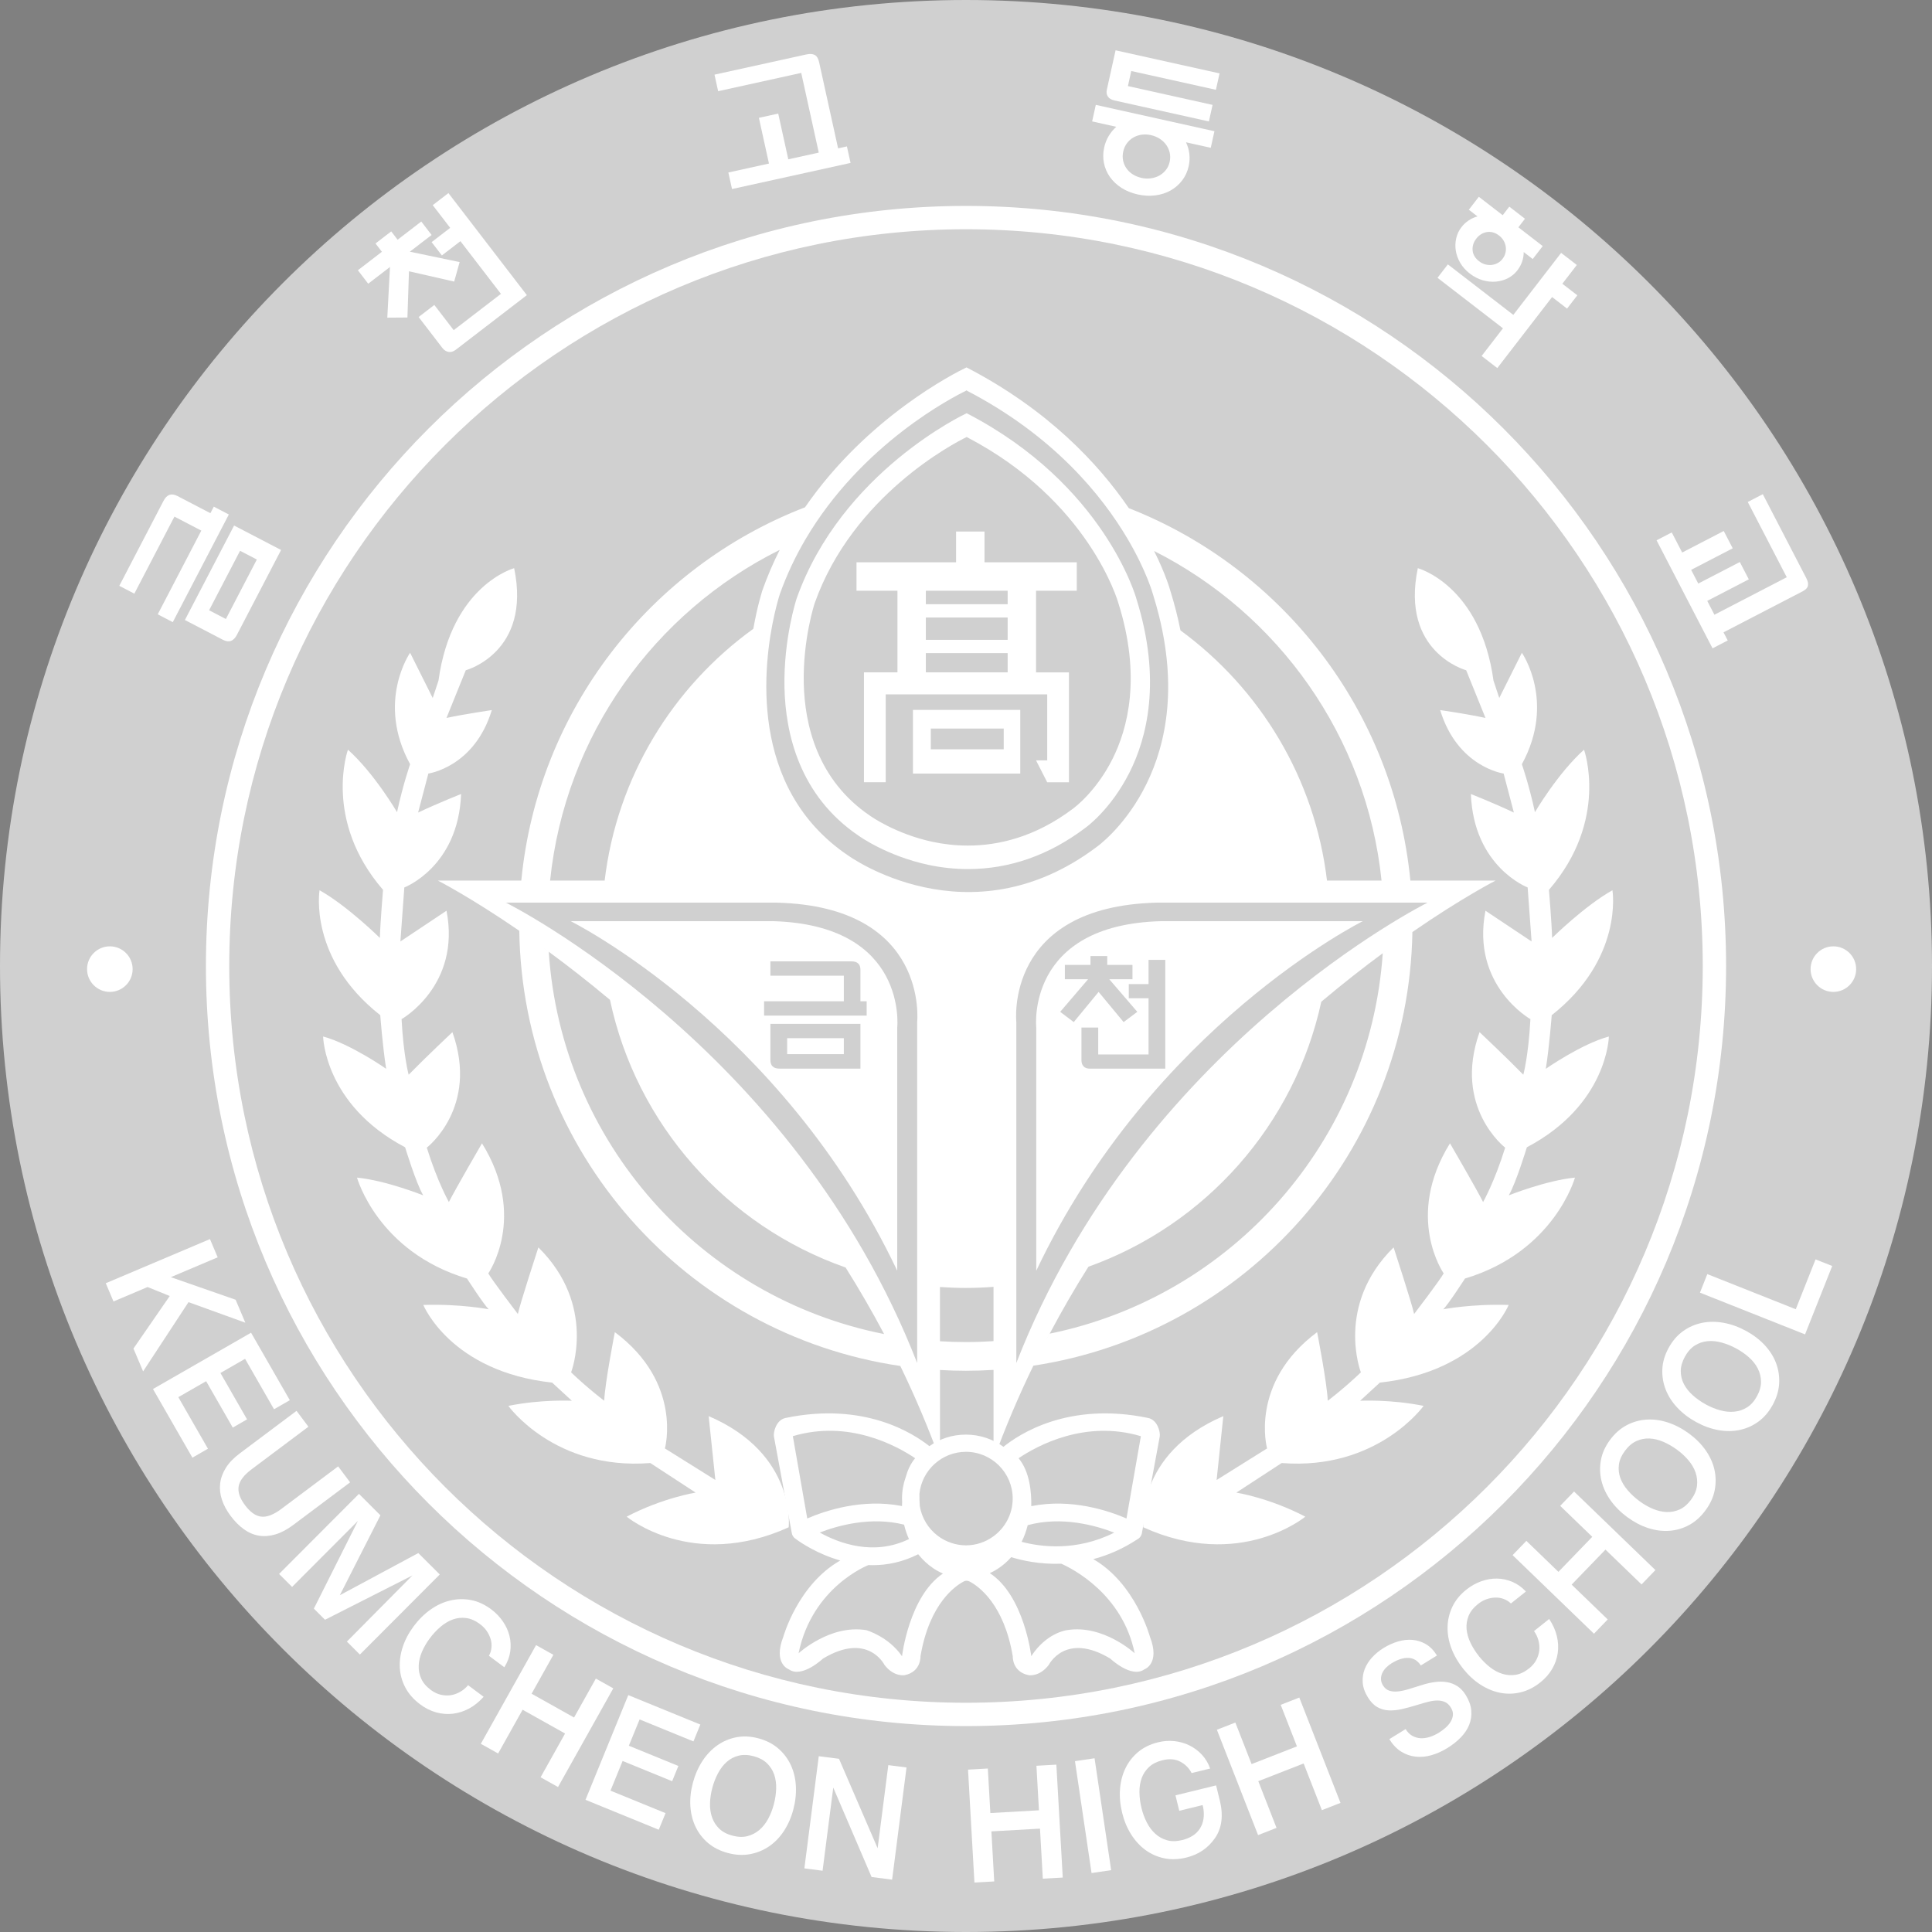 <svg width="450" height="450" viewBox="0 0 450 450" fill="none" xmlns="http://www.w3.org/2000/svg">
<rect x="0" y="0" width="450" height="450" fill="#808080" stroke="none"/>
<g clip-path="url(#clip0_1_2)">
<path d="M225 450C349.264 450 450 349.264 450 225C450 100.736 349.264 0 225 0C100.736 0 0 100.736 0 225C0 349.264 100.736 450 225 450Z" fill="#D0D0D0"/>
<path d="M48.904 288.603L50.702 292.854L39.79 297.475L54.881 302.736L57.143 308.084L43.907 303.292L33.334 319.419L31.083 314.107L39.538 301.865L34.375 299.773L26.436 303.138L24.638 298.887L48.894 288.614L48.904 288.603Z" fill="white"/>
<path d="M58.477 310.413L67.504 326.132L63.825 328.244L57.081 316.497L51.341 319.795L57.544 330.599L54.216 332.51L48.013 321.706L41.537 325.426L48.435 337.436L44.813 339.517L35.632 323.53L58.477 310.413Z" fill="white"/>
<path d="M68.318 355.18C66.87 356.267 65.479 357.004 64.144 357.395C62.81 357.787 61.532 357.879 60.306 357.684C59.08 357.483 57.921 356.988 56.818 356.2C55.721 355.411 54.685 354.376 53.722 353.088C52.799 351.857 52.124 350.61 51.702 349.342C51.274 348.075 51.135 346.818 51.274 345.571C51.413 344.324 51.851 343.103 52.588 341.918C53.325 340.728 54.407 339.6 55.839 338.528L69.07 328.615L71.837 332.309L58.606 342.222C56.813 343.567 55.808 344.891 55.587 346.205C55.365 347.513 55.86 348.976 57.071 350.589C58.307 352.238 59.58 353.129 60.893 353.258C62.207 353.392 63.753 352.789 65.53 351.46L78.761 341.547L81.548 345.267L68.318 355.18V355.18Z" fill="white"/>
<path d="M83.609 347.956L88.607 352.944L79.153 371.558L97.433 361.738L102.43 366.726L83.826 385.376L80.796 382.357L96.067 366.947L75.701 377.272L73.104 374.681L83.352 354.263L68.034 369.621L65.005 366.602L83.609 347.951V347.956Z" fill="white"/>
<path d="M113.878 385.67C114.213 385.072 114.409 384.434 114.471 383.764C114.533 383.089 114.471 382.429 114.28 381.78C114.089 381.131 113.785 380.503 113.373 379.9C112.961 379.297 112.436 378.761 111.802 378.287C110.73 377.488 109.664 377.02 108.597 376.875C107.531 376.731 106.5 376.839 105.501 377.195C104.501 377.55 103.543 378.122 102.621 378.9C101.699 379.683 100.854 380.59 100.086 381.626C99.354 382.605 98.757 383.635 98.293 384.712C97.829 385.789 97.572 386.86 97.525 387.927C97.479 388.993 97.669 390.013 98.108 390.982C98.54 391.956 99.293 392.837 100.364 393.635C101.091 394.176 101.853 394.542 102.657 394.733C103.461 394.923 104.244 394.959 105.011 394.836C105.779 394.717 106.505 394.455 107.201 394.053C107.897 393.651 108.505 393.141 109.025 392.512L112.647 395.212C111.606 396.381 110.473 397.299 109.252 397.953C108.031 398.607 106.768 399.009 105.475 399.158C104.177 399.308 102.884 399.205 101.585 398.844C100.287 398.484 99.05 397.865 97.871 396.984C96.366 395.861 95.222 394.573 94.444 393.12C93.666 391.667 93.228 390.132 93.13 388.519C93.033 386.907 93.259 385.268 93.805 383.604C94.352 381.94 95.197 380.343 96.33 378.818C97.505 377.241 98.824 375.933 100.282 374.902C101.74 373.872 103.265 373.166 104.862 372.79C106.454 372.414 108.061 372.372 109.684 372.682C111.307 372.986 112.868 373.702 114.378 374.82C115.465 375.634 116.382 376.571 117.119 377.643C117.856 378.715 118.376 379.848 118.67 381.044C118.963 382.239 119.02 383.46 118.84 384.707C118.659 385.954 118.201 387.164 117.464 388.339L113.873 385.66L113.878 385.67Z" fill="white"/>
<path d="M124.863 383.182L128.892 385.438L123.817 394.501L133.709 400.04L138.784 390.977L142.844 393.249L129.974 416.233L125.914 413.961L131.617 403.77L121.725 398.231L116.022 408.422L111.993 406.165L124.863 383.176V383.182Z" fill="white"/>
<path d="M146.342 394.826L163.123 401.683L161.515 405.609L148.975 400.488L146.471 406.614L158.006 411.328L156.554 414.878L145.018 410.163L142.194 417.078L155.018 422.317L153.436 426.182L136.373 419.211L146.337 394.826H146.342Z" fill="white"/>
<path d="M161.376 415.28C161.886 413.378 162.628 411.678 163.602 410.184C164.575 408.69 165.735 407.469 167.074 406.526C168.414 405.583 169.898 404.955 171.515 404.64C173.133 404.326 174.849 404.409 176.668 404.898C178.481 405.382 180.017 406.171 181.274 407.258C182.531 408.345 183.505 409.628 184.195 411.117C184.885 412.6 185.282 414.239 185.375 416.022C185.473 417.804 185.267 419.649 184.757 421.55C184.267 423.384 183.535 425.038 182.572 426.501C181.609 427.964 180.454 429.149 179.125 430.056C177.791 430.963 176.312 431.571 174.684 431.87C173.056 432.174 171.335 432.081 169.522 431.597C167.708 431.112 166.173 430.334 164.926 429.278C163.674 428.217 162.7 426.954 162.005 425.491C161.309 424.028 160.907 422.42 160.799 420.669C160.696 418.917 160.887 417.124 161.376 415.29V415.28ZM165.9 416.49C165.585 417.67 165.41 418.85 165.374 420.025C165.343 421.199 165.498 422.292 165.848 423.296C166.198 424.306 166.755 425.182 167.517 425.924C168.28 426.666 169.305 427.212 170.593 427.557C171.881 427.902 173.051 427.938 174.097 427.671C175.143 427.397 176.065 426.918 176.869 426.233C177.672 425.548 178.352 424.687 178.914 423.652C179.47 422.616 179.908 421.509 180.223 420.329C180.557 419.082 180.743 417.856 180.784 416.65C180.825 415.444 180.671 414.337 180.32 413.327C179.97 412.317 179.409 411.441 178.636 410.694C177.863 409.947 176.832 409.401 175.544 409.056C174.256 408.711 173.087 408.669 172.046 408.927C171.005 409.185 170.083 409.669 169.29 410.364C168.491 411.065 167.811 411.951 167.244 413.013C166.678 414.079 166.229 415.233 165.894 416.48L165.9 416.49Z" fill="white"/>
<path d="M190.707 409.056L195.421 409.659L204.417 430.494L206.906 411.132L211.146 411.678L207.792 437.805L203.011 437.192L194.082 416.367L191.593 435.729L187.353 435.182L190.707 409.056V409.056Z" fill="white"/>
<path d="M225.474 412.183L230.085 411.92L230.673 422.292L241.992 421.653L241.404 411.282L246.047 411.019L247.536 437.321L242.893 437.583L242.234 425.924L230.915 426.563L231.574 438.222L226.963 438.485L225.474 412.183V412.183Z" fill="white"/>
<path d="M250.38 410.21L254.944 409.535L258.808 435.595L254.244 436.27L250.38 410.21Z" fill="white"/>
<path d="M284.106 419.293C284.976 422.853 284.61 425.8 282.998 428.124C281.39 430.453 279.165 431.962 276.331 432.658C274.507 433.106 272.791 433.163 271.184 432.833C269.576 432.503 268.124 431.864 266.815 430.911C265.511 429.963 264.393 428.742 263.456 427.258C262.523 425.775 261.828 424.11 261.374 422.261C260.905 420.349 260.741 418.5 260.874 416.722C261.008 414.94 261.431 413.317 262.147 411.848C262.858 410.38 263.847 409.118 265.115 408.061C266.382 407.005 267.928 406.253 269.752 405.81C271.024 405.496 272.292 405.408 273.549 405.542C274.806 405.676 275.975 406.016 277.063 406.552C278.15 407.088 279.113 407.809 279.948 408.711C280.788 409.612 281.426 410.684 281.87 411.926L277.552 412.982C276.939 411.802 276.053 410.916 274.888 410.313C273.729 409.71 272.353 409.602 270.772 409.993C269.473 410.313 268.433 410.833 267.644 411.565C266.856 412.297 266.279 413.157 265.918 414.156C265.558 415.156 265.383 416.259 265.398 417.464C265.414 418.67 265.573 419.901 265.882 421.153C266.171 422.338 266.588 423.456 267.124 424.502C267.66 425.548 268.325 426.429 269.118 427.14C269.911 427.856 270.818 428.356 271.843 428.639C272.869 428.923 274.028 428.907 275.326 428.593C277.258 428.119 278.649 427.222 279.489 425.898C280.329 424.574 280.587 422.951 280.257 421.029L280.113 420.437L274.672 421.766L273.791 418.17L283.255 415.851L284.095 419.283L284.106 419.293Z" fill="white"/>
<path d="M283.436 402.894L287.738 401.214L291.52 410.89L302.081 406.763L298.3 397.087L302.633 395.392L312.226 419.927L307.893 421.622L303.643 410.746L293.081 414.873L297.331 425.749L293.029 427.428L283.436 402.894Z" fill="white"/>
<path d="M327.389 402.734C327.816 403.43 328.327 403.945 328.919 404.285C329.512 404.625 330.15 404.816 330.831 404.862C331.511 404.908 332.216 404.816 332.953 404.589C333.69 404.362 334.416 404.027 335.127 403.589C335.627 403.28 336.127 402.914 336.622 402.487C337.116 402.064 337.523 401.601 337.843 401.101C338.157 400.601 338.348 400.065 338.409 399.499C338.471 398.932 338.311 398.334 337.93 397.721C337.564 397.123 337.121 396.701 336.616 396.459C336.106 396.217 335.524 396.088 334.87 396.083C334.215 396.078 333.484 396.17 332.68 396.376C331.876 396.582 330.995 396.83 330.032 397.129C328.806 397.51 327.646 397.829 326.549 398.077C325.452 398.329 324.426 398.427 323.468 398.381C322.51 398.334 321.618 398.077 320.799 397.613C319.98 397.149 319.254 396.392 318.61 395.351C317.883 394.176 317.486 393.027 317.404 391.904C317.327 390.781 317.481 389.73 317.873 388.746C318.264 387.762 318.841 386.855 319.604 386.026C320.366 385.196 321.242 384.48 322.226 383.872C323.344 383.182 324.483 382.672 325.642 382.326C326.802 381.986 327.93 381.863 329.022 381.961C330.119 382.058 331.155 382.393 332.139 382.97C333.118 383.547 333.973 384.428 334.695 385.603L330.939 387.916C330.186 386.783 329.223 386.196 328.038 386.154C326.858 386.113 325.539 386.536 324.097 387.427C323.612 387.726 323.185 388.071 322.803 388.463C322.422 388.859 322.134 389.282 321.933 389.735C321.737 390.189 321.644 390.657 321.66 391.137C321.675 391.616 321.83 392.09 322.113 392.553C322.505 393.187 323.004 393.604 323.617 393.8C324.231 393.996 324.921 394.048 325.689 393.96C326.456 393.872 327.306 393.682 328.229 393.393C329.151 393.105 330.13 392.801 331.16 392.486C332.175 392.152 333.18 391.92 334.174 391.786C335.169 391.652 336.106 391.657 336.998 391.801C337.884 391.945 338.703 392.26 339.45 392.744C340.197 393.228 340.846 393.908 341.392 394.795C342.15 396.026 342.583 397.226 342.686 398.386C342.789 399.545 342.634 400.653 342.217 401.704C341.805 402.755 341.15 403.744 340.269 404.656C339.383 405.573 338.327 406.413 337.096 407.17C335.9 407.907 334.674 408.453 333.422 408.814C332.17 409.174 330.944 409.288 329.749 409.164C328.553 409.035 327.43 408.644 326.374 407.994C325.323 407.34 324.395 406.366 323.602 405.078L327.389 402.744V402.734Z" fill="white"/>
<path d="M351.923 373.485C351.429 373.011 350.867 372.656 350.228 372.424C349.595 372.192 348.94 372.084 348.26 372.104C347.58 372.125 346.9 372.259 346.21 372.501C345.524 372.749 344.87 373.114 344.252 373.609C343.206 374.444 342.48 375.355 342.073 376.35C341.666 377.344 341.506 378.37 341.593 379.426C341.686 380.482 341.99 381.554 342.51 382.646C343.031 383.733 343.696 384.784 344.499 385.794C345.262 386.747 346.107 387.587 347.029 388.313C347.956 389.04 348.925 389.555 349.945 389.874C350.965 390.189 352.001 390.261 353.047 390.091C354.098 389.921 355.144 389.416 356.184 388.581C356.89 388.014 357.441 387.37 357.828 386.639C358.214 385.907 358.451 385.16 358.529 384.387C358.606 383.614 358.539 382.842 358.328 382.069C358.116 381.296 357.776 380.58 357.302 379.91L360.832 377.092C361.702 378.395 362.295 379.725 362.619 381.074C362.944 382.424 363.011 383.743 362.825 385.036C362.64 386.33 362.207 387.556 361.532 388.72C360.852 389.885 359.94 390.925 358.791 391.842C357.323 393.017 355.788 393.79 354.18 394.176C352.578 394.563 350.981 394.594 349.399 394.279C347.817 393.965 346.287 393.331 344.819 392.378C343.345 391.425 342.021 390.204 340.831 388.72C339.605 387.18 338.677 385.577 338.049 383.903C337.425 382.228 337.132 380.575 337.168 378.936C337.204 377.298 337.58 375.732 338.286 374.243C338.992 372.754 340.079 371.419 341.547 370.25C342.608 369.405 343.752 368.761 344.978 368.318C346.205 367.875 347.431 367.663 348.662 367.679C349.894 367.694 351.089 367.952 352.248 368.441C353.407 368.936 354.464 369.683 355.412 370.693L351.908 373.49L351.923 373.485Z" fill="white"/>
<path d="M352.315 362.223L355.52 358.899L362.99 366.113L370.868 357.957L363.397 350.744L366.628 347.4L385.577 365.7L382.347 369.044L373.944 360.935L366.066 369.09L374.469 377.2L371.265 380.523L352.315 362.223Z" fill="white"/>
<path d="M379.081 353.418C377.494 352.248 376.185 350.939 375.149 349.486C374.114 348.034 373.403 346.509 373.016 344.917C372.63 343.325 372.584 341.717 372.882 340.094C373.181 338.471 373.887 336.905 375 335.39C376.113 333.881 377.406 332.737 378.874 331.964C380.343 331.191 381.894 330.753 383.532 330.65C385.165 330.547 386.835 330.779 388.53 331.341C390.225 331.902 391.863 332.768 393.45 333.932C394.98 335.06 396.248 336.343 397.262 337.776C398.272 339.208 398.958 340.712 399.318 342.284C399.679 343.855 399.699 345.452 399.39 347.08C399.076 348.703 398.365 350.275 397.247 351.784C396.134 353.299 394.851 354.443 393.409 355.216C391.966 355.994 390.436 356.437 388.818 356.555C387.2 356.669 385.557 356.457 383.893 355.916C382.223 355.375 380.626 354.541 379.096 353.412L379.081 353.418ZM381.863 349.646C382.847 350.373 383.877 350.965 384.959 351.424C386.041 351.882 387.113 352.135 388.179 352.176C389.246 352.217 390.261 352.021 391.234 351.578C392.203 351.14 393.084 350.383 393.878 349.311C394.671 348.235 395.129 347.163 395.258 346.091C395.387 345.02 395.279 343.984 394.934 342.984C394.588 341.985 394.037 341.037 393.28 340.14C392.523 339.244 391.652 338.435 390.668 337.709C389.627 336.941 388.555 336.323 387.448 335.838C386.34 335.359 385.253 335.097 384.186 335.055C383.12 335.014 382.1 335.215 381.121 335.663C380.147 336.111 379.261 336.869 378.467 337.946C377.674 339.022 377.21 340.089 377.071 341.155C376.932 342.222 377.045 343.252 377.406 344.247C377.767 345.246 378.339 346.199 379.127 347.116C379.915 348.034 380.827 348.873 381.863 349.641V349.646Z" fill="white"/>
<path d="M395.145 331.268C393.414 330.326 391.94 329.208 390.714 327.909C389.488 326.611 388.576 325.199 387.978 323.674C387.381 322.149 387.118 320.562 387.19 318.914C387.262 317.265 387.746 315.616 388.648 313.968C389.545 312.319 390.673 311.01 392.023 310.047C393.373 309.083 394.851 308.439 396.459 308.115C398.066 307.79 399.746 307.795 401.503 308.115C403.26 308.439 405.001 309.073 406.732 310.016C408.401 310.928 409.834 312.02 411.029 313.303C412.224 314.586 413.105 315.982 413.677 317.492C414.249 319.001 414.486 320.583 414.399 322.232C414.311 323.885 413.816 325.534 412.92 327.183C412.018 328.831 410.911 330.14 409.586 331.109C408.262 332.077 406.804 332.727 405.217 333.061C403.631 333.396 401.977 333.407 400.251 333.097C398.525 332.788 396.825 332.18 395.155 331.268H395.145ZM397.386 327.157C398.458 327.739 399.565 328.187 400.694 328.497C401.827 328.806 402.925 328.909 403.986 328.801C405.047 328.698 406.031 328.363 406.933 327.796C407.835 327.229 408.602 326.364 409.241 325.189C409.88 324.014 410.189 322.891 410.174 321.809C410.158 320.732 409.906 319.717 409.432 318.774C408.953 317.832 408.278 316.966 407.402 316.183C406.526 315.4 405.552 314.715 404.481 314.127C403.347 313.509 402.198 313.04 401.039 312.716C399.875 312.391 398.762 312.283 397.7 312.386C396.639 312.489 395.655 312.829 394.748 313.406C393.841 313.983 393.069 314.854 392.43 316.028C391.791 317.203 391.477 318.326 391.482 319.398C391.492 320.475 391.739 321.479 392.234 322.417C392.729 323.355 393.424 324.225 394.331 325.029C395.233 325.833 396.253 326.539 397.386 327.157V327.157Z" fill="white"/>
<path d="M395.949 301.087L397.664 296.764L418.268 304.946L422.879 293.333L426.759 294.874L420.432 310.804L395.949 301.082V301.087Z" fill="white"/>
<path d="M49.007 119.53L49.796 118.01L53.299 119.834L40.243 144.91L36.74 143.086L46.89 123.59L40.63 120.329L31.289 138.274L27.786 136.45L38.095 116.645C38.858 115.177 39.934 114.806 41.315 115.527L49.002 119.53H49.007ZM54.525 122.405L65.469 128.103L55.175 147.877C54.402 149.366 53.32 149.748 51.934 149.026L43.067 144.41L54.525 122.405V122.405ZM55.916 128.289L48.703 142.143L52.609 144.178L59.822 130.324L55.916 128.289Z" fill="white"/>
<path d="M95.258 63.186L94.898 73.954L90.209 73.99L90.833 62.187L85.763 66.082L83.357 62.949L88.952 58.647L87.463 56.71L91.121 53.897L92.61 55.834L98.123 51.599L100.529 54.731L95.459 58.626L107.057 61.043L105.789 65.587L95.263 63.186H95.258ZM100.787 47.786L104.445 44.973L122.714 68.745L106.201 81.435C105.609 81.888 105.037 82.069 104.476 81.971C103.914 81.873 103.43 81.554 103.017 81.018L97.505 73.841L101.163 71.028L105.676 76.901L116.676 68.447L107.242 56.174L102.92 59.497L100.534 56.396L104.857 53.072L100.792 47.781L100.787 47.786Z" fill="white"/>
<path d="M195.215 34.55L197.261 34.097L198.111 37.951L170.5 44.03L169.65 40.177L179.105 38.095L176.76 27.446L181.263 26.456L183.608 37.106L190.707 35.545L186.622 16.982L167.27 21.242L166.42 17.389L187.817 12.68C188.636 12.499 189.29 12.54 189.775 12.803C190.264 13.066 190.599 13.627 190.79 14.493L195.21 34.561L195.215 34.55Z" fill="white"/>
<path d="M282.864 30.568L282.009 34.422L276.243 33.144C276.65 33.999 276.908 34.896 277.021 35.838C277.135 36.781 277.083 37.729 276.872 38.688C276.589 39.96 276.079 41.078 275.342 42.036C274.605 42.995 273.709 43.768 272.663 44.36C271.612 44.953 270.432 45.334 269.113 45.504C267.799 45.679 266.423 45.607 264.991 45.288C263.559 44.968 262.296 44.458 261.199 43.747C260.102 43.036 259.21 42.196 258.52 41.217C257.83 40.238 257.366 39.156 257.129 37.971C256.892 36.786 256.912 35.565 257.191 34.313C257.402 33.36 257.752 32.474 258.242 31.665C258.731 30.856 259.319 30.145 260.004 29.532L254.378 28.28L255.233 24.426L282.864 30.563V30.568ZM259.576 23.396C258.85 23.236 258.34 22.932 258.041 22.484C257.747 22.036 257.665 21.505 257.804 20.892L259.839 11.716L284.059 17.095L283.209 20.918L263.492 16.538L262.714 20.052L282.431 24.432L281.576 28.285L259.571 23.401L259.576 23.396ZM265.846 41.434C266.599 41.599 267.335 41.635 268.062 41.532C268.788 41.428 269.443 41.217 270.03 40.893C270.612 40.568 271.122 40.141 271.55 39.599C271.977 39.064 272.276 38.43 272.436 37.703C272.601 36.951 272.606 36.235 272.446 35.56C272.287 34.88 272.008 34.262 271.606 33.711C271.205 33.154 270.7 32.685 270.092 32.299C269.484 31.913 268.809 31.639 268.057 31.469C267.304 31.305 266.578 31.274 265.877 31.377C265.171 31.485 264.533 31.706 263.955 32.041C263.378 32.376 262.884 32.824 262.477 33.376C262.07 33.927 261.781 34.571 261.622 35.297C261.462 36.024 261.452 36.719 261.585 37.384C261.725 38.049 261.982 38.651 262.363 39.203C262.745 39.754 263.229 40.218 263.827 40.599C264.424 40.98 265.094 41.258 265.846 41.423V41.434Z" fill="white"/>
<path d="M363.902 66.092L367.39 68.781L365 71.878L361.512 69.188L348.75 85.732L345.097 82.914L350.069 76.468L334.823 64.706L337.235 61.579L352.48 73.341L363.619 58.9L367.272 61.718L363.902 66.087V66.092ZM342.119 48.848L344.448 45.834L350.007 50.125L351.542 48.132L355.195 50.95L353.66 52.944L359.332 57.318L357.003 60.332L354.901 58.709C354.901 59.471 354.778 60.218 354.53 60.935C354.283 61.656 353.912 62.341 353.412 62.985C352.83 63.742 352.109 64.34 351.254 64.783C350.398 65.226 349.471 65.494 348.466 65.592C347.462 65.69 346.436 65.582 345.375 65.283C344.314 64.979 343.304 64.459 342.346 63.717C341.403 62.99 340.661 62.161 340.12 61.228C339.574 60.296 339.229 59.343 339.079 58.374C338.93 57.405 338.961 56.447 339.182 55.494C339.399 54.546 339.8 53.691 340.383 52.933C340.867 52.305 341.429 51.779 342.073 51.346C342.717 50.914 343.402 50.599 344.144 50.409L342.124 48.853L342.119 48.848ZM344.54 60.868C344.983 61.208 345.452 61.45 345.952 61.584C346.452 61.718 346.941 61.759 347.426 61.707C347.91 61.656 348.374 61.512 348.817 61.28C349.26 61.048 349.636 60.728 349.95 60.322C350.28 59.899 350.507 59.441 350.635 58.951C350.764 58.462 350.79 57.967 350.718 57.472C350.646 56.973 350.481 56.504 350.223 56.056C349.966 55.607 349.615 55.211 349.172 54.87C348.271 54.175 347.323 53.902 346.339 54.051C345.354 54.206 344.52 54.721 343.835 55.607C343.196 56.437 342.917 57.343 343 58.317C343.082 59.296 343.598 60.146 344.535 60.873L344.54 60.868Z" fill="white"/>
<path d="M401.441 147.285L402.42 149.176L398.885 151.01L385.845 125.847L389.385 124.012L391.812 128.696L401.492 123.678L403.584 127.712L393.903 132.73L395.557 135.924L405.238 130.906L407.33 134.94L397.649 139.958L399.323 143.184L416.171 134.451L407.088 116.923L410.591 115.104L420.72 134.652C421.086 135.352 421.21 135.95 421.096 136.445C420.983 136.934 420.576 137.362 419.875 137.728L401.446 147.28L401.441 147.285Z" fill="white"/>
<path d="M225 402.039C322.776 402.039 402.039 322.776 402.039 225C402.039 127.224 322.776 47.962 225 47.962C127.224 47.962 47.962 127.224 47.962 225C47.962 322.776 127.224 402.039 225 402.039Z" fill="white"/>
<path d="M225 396.603C319.774 396.603 396.603 319.774 396.603 225C396.603 130.226 319.774 53.397 225 53.397C130.226 53.397 53.397 130.226 53.397 225C53.397 319.774 130.226 396.603 225 396.603Z" fill="#D0D0D0"/>
<path d="M427.027 231.033C429.957 231.033 432.333 228.657 432.333 225.726C432.333 222.796 429.957 220.42 427.027 220.42C424.096 220.42 421.72 222.796 421.72 225.726C421.72 228.657 424.096 231.033 427.027 231.033Z" fill="white"/>
<path d="M25.586 231.033C28.516 231.033 30.892 228.657 30.892 225.726C30.892 222.796 28.516 220.42 25.586 220.42C22.655 220.42 20.279 222.796 20.279 225.726C20.279 228.657 22.655 231.033 25.586 231.033Z" fill="white"/>
<path d="M119.762 132.338C119.762 132.338 105.192 136.254 102.131 158.537L100.787 162.576L95.521 152.045C95.521 152.045 87.561 163.432 95.521 178.002C95.521 178.002 93.852 182.794 92.476 189.172C92.476 189.172 87.195 180.13 81.043 174.617C81.043 174.617 75.165 191.006 89.215 207.261C89.215 207.261 88.571 214.974 88.478 218.462C88.478 218.462 80.951 211.022 74.428 207.354C74.428 207.354 71.764 223.238 88.571 236.458C88.571 236.458 89.122 243.805 89.946 248.947C89.946 248.947 81.682 243.161 75.258 241.42C75.258 241.42 75.531 257.304 94.357 267.222C94.357 267.222 96.928 275.672 98.581 278.423C98.581 278.423 89.859 274.935 83.156 274.291C83.156 274.291 87.932 291.55 108.772 297.795C108.772 297.795 112.74 303.947 113.837 304.956C113.837 304.956 107.227 303.668 98.597 303.947C98.597 303.947 104.913 319.465 128.603 322.036L133.194 326.261C133.194 326.261 126.125 325.895 118.412 327.456C118.412 327.456 129.154 342.516 151.468 340.769L162.03 347.658C162.03 347.658 154.41 348.853 145.961 353.258C145.961 353.258 161.201 365.927 183.7 355.736C183.7 355.736 185.627 338.657 165.06 329.841L166.621 344.716L154.869 337.369C154.869 337.369 159.094 322.129 143.209 310.284C143.209 310.284 140.912 322.036 140.731 326.261C140.731 326.261 137.058 323.504 133.018 319.65C133.018 319.65 139.077 304.039 125.398 290.541C125.398 290.541 121.081 303.761 120.622 306.059C120.622 306.059 114.656 298.253 113.734 296.6C113.734 296.6 122.915 283.467 112.266 266.3C112.266 266.3 106.021 277.042 104.553 279.979C104.553 279.979 101.889 275.295 99.411 267.31C99.411 267.31 111.622 257.943 105.377 240.405C105.377 240.405 99.04 246.371 95.186 250.323C95.186 250.323 93.991 246.005 93.532 237.376C93.532 237.376 107.397 229.57 104.002 212.125L93.259 219.286L94.176 206.705C94.176 206.705 106.758 201.929 107.397 184.942C107.397 184.942 102.255 186.962 97.386 189.259L99.772 180.171C99.772 180.171 110.514 178.703 114.553 165.39C114.553 165.39 108.216 166.307 103.991 167.224L108.489 156.116C108.489 156.116 123.853 151.984 119.752 132.333L119.762 132.338Z" fill="white"/>
<path d="M330.233 132.338C330.233 132.338 344.803 136.254 347.864 158.537L349.208 162.576L354.474 152.045C354.474 152.045 362.434 163.432 354.474 178.002C354.474 178.002 356.143 182.794 357.519 189.172C357.519 189.172 362.8 180.13 368.951 174.617C368.951 174.617 374.83 191.006 360.78 207.261C360.78 207.261 361.424 214.974 361.517 218.462C361.517 218.462 369.044 211.022 375.567 207.354C375.567 207.354 378.23 223.238 361.424 236.458C361.424 236.458 360.873 243.805 360.048 248.947C360.048 248.947 368.313 243.161 374.737 241.42C374.737 241.42 374.464 257.304 355.638 267.222C355.638 267.222 353.067 275.672 351.413 278.423C351.413 278.423 360.136 274.935 366.839 274.291C366.839 274.291 362.063 291.55 341.222 297.795C341.222 297.795 337.255 303.947 336.158 304.956C336.158 304.956 342.768 303.668 351.398 303.947C351.398 303.947 345.081 319.465 321.392 322.036L316.801 326.261C316.801 326.261 323.87 325.895 331.583 327.456C331.583 327.456 320.84 342.516 298.526 340.769L287.965 347.658C287.965 347.658 295.585 348.853 304.034 353.258C304.034 353.258 288.794 365.927 266.295 355.736C266.295 355.736 264.368 338.657 284.935 329.841L283.374 344.716L295.126 337.369C295.126 337.369 290.901 322.129 306.785 310.284C306.785 310.284 309.083 322.036 309.264 326.261C309.264 326.261 312.937 323.504 316.976 319.65C316.976 319.65 310.917 304.039 324.596 290.541C324.596 290.541 328.914 303.761 329.372 306.059C329.372 306.059 335.339 298.253 336.261 296.6C336.261 296.6 327.08 283.467 337.729 266.3C337.729 266.3 343.974 277.042 345.442 279.979C345.442 279.979 348.106 275.295 350.584 267.31C350.584 267.31 338.373 257.943 344.618 240.405C344.618 240.405 350.955 246.371 354.809 250.323C354.809 250.323 356.004 246.005 356.463 237.376C356.463 237.376 342.598 229.57 345.993 212.125L356.736 219.286L355.819 206.705C355.819 206.705 343.237 201.929 342.598 184.942C342.598 184.942 347.74 186.962 352.609 189.259L350.223 180.171C350.223 180.171 339.481 178.703 335.442 165.39C335.442 165.39 341.779 166.307 345.998 167.224L341.501 156.116C341.501 156.116 326.137 151.984 330.238 132.333L330.233 132.338Z" fill="white"/>
<path d="M212.645 165.353V180.181H237.638V165.353H212.645V165.353ZM233.784 174.524H216.803V169.692H233.784V174.524Z" fill="white"/>
<path d="M250.802 137.588V130.973H229.307V123.806H222.692V130.973H199.497V137.588H209.033V156.605H201.233V182.201H206.298V161.742H243.914V177.106H241.312L243.914 182.206H248.978V156.61H241.317V137.594H250.807L250.802 137.588ZM234.702 149.026H215.649V143.833H234.702V149.026ZM215.649 156.605V152.128H234.702V156.605H215.649ZM234.702 140.731H215.649V137.588H234.702V140.731Z" fill="white"/>
<path d="M179.862 214.557H132.926C132.926 214.557 181.907 238.937 208.982 295.976V239.344C208.982 239.344 211.563 215.371 179.862 214.551V214.557Z" fill="white"/>
<path d="M270.483 214.557C238.777 215.371 241.363 239.349 241.363 239.349V295.981C268.438 238.937 317.419 214.562 317.419 214.562H270.483V214.557Z" fill="white"/>
<path d="M200.414 233.223H201.862V236.561H177.971V233.223H196.545V227.257H179.445V223.918H198.317C199.713 223.918 200.414 224.578 200.414 225.896V233.218V233.223ZM200.414 238.478V248.901H181.572C180.156 248.901 179.445 248.241 179.445 246.922V238.478H200.414V238.478ZM196.545 241.817H183.345V245.537H196.545V241.817Z" fill="#D0D0D0"/>
<path d="M255.882 231.038L250.096 238.066L246.938 235.675L253.435 228.086H248.03V224.748H253.996V222.682H257.897V224.748H263.775V228.086H258.371L264.898 235.675L261.709 238.066L255.892 231.038H255.882ZM267.516 223.568H271.416V248.906H253.816C253.187 248.906 252.708 248.731 252.384 248.375C252.059 248.02 251.894 247.556 251.894 246.989V239.338H255.794V245.598H267.521V232.517H262.915V229.209H267.521V223.568H267.516Z" fill="#D0D0D0"/>
<path d="M123.039 218.251C122.328 217.751 121.627 217.267 120.947 216.793C121.627 217.261 122.333 217.751 123.039 218.251Z" fill="white"/>
<path d="M243.641 312.236C243.275 312.932 242.914 313.627 242.553 314.333C242.909 313.627 243.275 312.937 243.641 312.236Z" fill="white"/>
<path d="M225.103 85.577C225.103 85.577 225.036 85.614 224.928 85.671C225.031 85.619 225.093 85.593 225.108 85.583C225.108 85.583 225.103 85.583 225.098 85.577H225.103Z" fill="white"/>
<path d="M225.113 90.951C225.113 90.951 225.021 91.003 224.856 91.091C225.015 91.013 225.108 90.967 225.129 90.962C225.129 90.962 225.119 90.956 225.113 90.951Z" fill="black"/>
<path d="M328.502 205.108C324.669 165.477 298.604 132.354 262.925 118.361C255.872 108.041 244.12 95.423 225.124 85.577C225.124 85.577 225.113 85.577 225.113 85.582C225.093 85.593 225.036 85.619 224.933 85.67C222.738 86.721 202.088 96.995 187.508 118.155C151.571 132.029 125.275 165.281 121.421 205.108H101.997C101.997 205.108 109.519 208.941 120.952 216.798C121.709 268.366 159.98 310.85 209.698 318.161C213.068 325.112 216.18 332.386 218.941 340.012V319.099C220.935 319.212 222.944 319.279 224.964 319.279C227.133 319.279 229.281 319.207 231.414 319.073V340.012C234.186 332.361 237.309 325.065 240.688 318.094C290.092 310.603 328.079 268.371 328.976 217.091C328.924 217.127 328.873 217.164 328.826 217.194C328.878 217.158 328.929 217.122 328.976 217.086C340.645 209.033 348.358 205.102 348.358 205.102H328.507L328.502 205.108ZM321.788 205.108H309.083C306.234 181.207 293.441 160.366 274.955 146.831C274.358 143.823 273.559 140.685 272.534 137.408C272.534 137.408 271.565 133.838 268.814 128.335C297.687 142.931 318.306 171.469 321.788 205.108V205.108ZM187.564 125.697C200.682 103.306 222.177 92.388 224.856 91.09C225.021 91.003 225.113 90.951 225.113 90.951C225.113 90.951 225.124 90.956 225.129 90.961H225.139C245.408 101.467 256.67 115.414 262.611 125.465C267.093 133.049 268.546 138.418 268.546 138.418C269.087 140.134 269.551 141.808 269.958 143.441C279.185 180.557 255.48 197.235 255.48 197.235C225.654 219.704 197.534 199.255 197.534 199.255C174.148 183.468 177.822 154.549 180.367 143.184C181.037 140.195 181.629 138.413 181.629 138.413C183.257 133.822 185.287 129.582 187.564 125.692V125.697ZM181.609 128.078C180.12 131.025 178.775 134.131 177.61 137.408C177.61 137.408 176.436 140.927 175.462 146.466C156.708 159.99 143.709 180.99 140.834 205.108H128.129C131.627 171.273 152.468 142.596 181.603 128.078H181.609ZM120.947 216.798C121.627 217.267 122.333 217.756 123.039 218.256C122.328 217.756 121.627 217.272 120.947 216.798ZM127.825 221.692C127.145 221.193 126.47 220.698 125.811 220.224C126.475 220.703 127.145 221.187 127.825 221.687C132.241 224.933 137.037 228.658 142.076 232.883C148.243 261.977 169.321 285.548 196.952 295.224C200.069 300.18 203.072 305.343 205.922 310.727C163.318 302.282 130.726 266.042 127.82 221.692H127.825ZM213.624 238.061V317.471C184.803 243.543 117.84 210.244 117.84 210.244H180.949C216.525 211.161 213.624 238.061 213.624 238.061ZM231.409 312.375C229.276 312.515 227.128 312.592 224.959 312.592C222.934 312.592 220.925 312.525 218.936 312.401V299.768C220.925 299.907 222.934 299.985 224.959 299.985C227.128 299.985 229.281 299.892 231.409 299.732V312.375V312.375ZM322.072 222.022C319.042 266.052 286.743 302.03 244.485 310.634C244.202 311.17 243.919 311.701 243.641 312.236C243.919 311.706 244.192 311.165 244.47 310.639C244.475 310.639 244.48 310.639 244.491 310.639C247.36 305.229 250.374 300.021 253.517 295.044C280.741 285.301 301.515 262.034 307.754 233.326C312.813 229.065 317.631 225.304 322.077 222.022C322.536 221.682 322.989 221.352 323.442 221.028C322.994 221.352 322.536 221.692 322.077 222.027L322.072 222.022ZM236.721 317.471V238.061C236.721 238.061 233.821 211.156 269.396 210.244H332.505C332.505 210.244 265.542 243.543 236.721 317.471Z" fill="white"/>
<path d="M264.667 139.402V139.392C264.594 139.129 257.18 112.848 225.273 96.309L225.16 96.253L225.046 96.304C224.758 96.438 196.014 109.927 185.56 139.381C185.529 139.469 182.469 148.774 182.721 160.212C182.958 170.768 186.153 185.313 200.033 194.685C200.105 194.736 206.545 199.368 216.226 201.439C219.281 202.094 222.388 202.423 225.464 202.423C235.145 202.423 244.326 199.208 252.739 192.866C252.987 192.691 258.69 188.615 263.069 179.955C267.103 171.969 270.658 158.455 264.667 139.402V139.402ZM259.107 176.812C255.233 184.499 250.101 188.224 249.885 188.378C241.111 194.989 232.532 196.952 225.433 196.952C222.388 196.952 219.616 196.591 217.22 196.081C208.596 194.242 202.743 190.074 202.686 190.027C190.29 181.66 187.43 168.651 187.214 159.217C186.977 148.923 189.728 140.572 189.759 140.484C198.678 115.352 222.372 103.157 225.046 101.848L225.165 101.791L225.278 101.853C253.739 116.712 260.431 140.242 260.493 140.479C265.867 157.558 262.704 169.666 259.107 176.812V176.812Z" fill="white"/>
<path d="M265.97 357.076L270.128 334.592C270.303 333.608 269.633 330.733 267.428 330.274C248.782 326.389 237.278 334.123 233.723 336.993C231.265 335.205 228.246 334.149 224.985 334.149C221.723 334.149 218.884 335.143 216.468 336.833C212.702 333.85 201.285 326.456 182.964 330.274C180.758 330.733 180.094 333.602 180.264 334.592L184.422 357.076C184.499 357.508 184.71 357.9 185.019 358.199C185.019 358.199 185.04 358.214 185.05 358.225C185.153 358.322 185.267 358.41 185.395 358.487C186.586 359.363 190.434 361.97 195.71 363.469C185.813 369.096 182.448 381.239 182.448 381.239C180.001 387.546 183.752 388.828 183.752 388.828C186.771 390.972 191.691 386.319 191.691 386.319C202.16 380.013 206.014 387.788 206.014 387.788C208.219 390.663 210.729 390.173 210.729 390.173C214.588 389.38 214.402 385.768 214.402 385.768C216.52 373.279 222.702 369.25 224.593 368.292C224.882 368.179 225.345 368.106 225.881 368.385C227.952 369.492 233.841 373.645 235.892 385.768C235.892 385.768 235.706 389.38 239.565 390.173C239.565 390.173 242.074 390.663 244.279 387.788C244.279 387.788 248.138 380.013 258.602 386.319C258.602 386.319 263.528 390.972 266.542 388.828C266.542 388.828 270.293 387.546 267.845 381.239C267.845 381.239 264.481 368.817 254.646 363.15C257.948 362.284 261.426 360.826 264.914 358.534C265.012 358.482 265.104 358.42 265.192 358.359C265.202 358.353 265.207 358.348 265.218 358.343C265.609 358.034 265.888 357.586 265.975 357.081L265.97 357.076ZM265.733 334.52L262.379 353.686C258.206 351.877 249.504 348.946 240.204 350.811C240.266 347.647 239.869 342.768 237.242 339.651C241.621 336.704 252.76 330.64 265.733 334.52ZM231.306 357.9C229.524 359.178 227.344 359.94 224.985 359.94C222.625 359.94 220.275 359.116 218.457 357.745C216.252 356.086 214.691 353.608 214.237 350.769C214.175 349.899 214.139 348.915 214.155 347.91C214.727 342.438 219.364 338.157 224.985 338.157C230.992 338.157 235.876 343.041 235.876 349.049C235.876 352.696 234.068 355.922 231.306 357.9V357.9ZM210.579 355.123C210.852 356.298 211.233 357.421 211.718 358.482C203.438 362.496 195.36 359.42 190.939 356.957C195.21 355.303 202.856 353.181 210.579 355.123ZM239.369 355.241C247.283 353.093 255.176 355.293 259.519 356.983C250.647 361.445 242.27 360.27 237.953 359.121C238.561 357.915 239.04 356.612 239.369 355.247V355.241ZM184.664 334.514C197.637 330.635 208.776 336.699 213.155 339.646C212.089 340.913 211.393 342.469 210.945 344.087C210.394 345.638 210.095 347.307 210.095 349.043C210.095 349.311 210.115 349.579 210.126 349.842C210.11 350.156 210.1 350.471 210.095 350.79C200.836 348.966 192.181 351.882 188.023 353.68L184.669 334.514H184.664ZM210.09 385.758C206.942 381.167 201.79 379.699 201.79 379.699C193.34 378.292 185.998 385.088 185.998 385.088C189.182 369.539 202.279 364.536 202.279 364.536C202.614 364.546 202.954 364.557 203.299 364.557C206.643 364.557 210.234 363.851 213.866 362.011C214.881 363.294 216.071 364.407 217.395 365.293C218.101 365.767 218.853 366.169 219.631 366.509C211.728 371.811 210.1 385.763 210.1 385.763L210.09 385.758ZM264.296 385.083C264.296 385.083 256.949 378.287 248.504 379.694C248.504 379.694 243.79 380.245 240.204 385.753C240.204 385.753 238.561 371.656 230.549 366.417C231.141 366.143 231.718 365.834 232.275 365.484C233.475 364.727 234.568 363.779 235.531 362.692C237.963 363.444 242.126 364.402 247.201 364.222C249.777 365.365 261.462 371.265 264.29 385.078L264.296 385.083Z" fill="white"/>
</g>
<defs>
<clipPath id="clip0_1_2">
<rect width="450" height="450" fill="white"/>
</clipPath>
</defs>
</svg>
